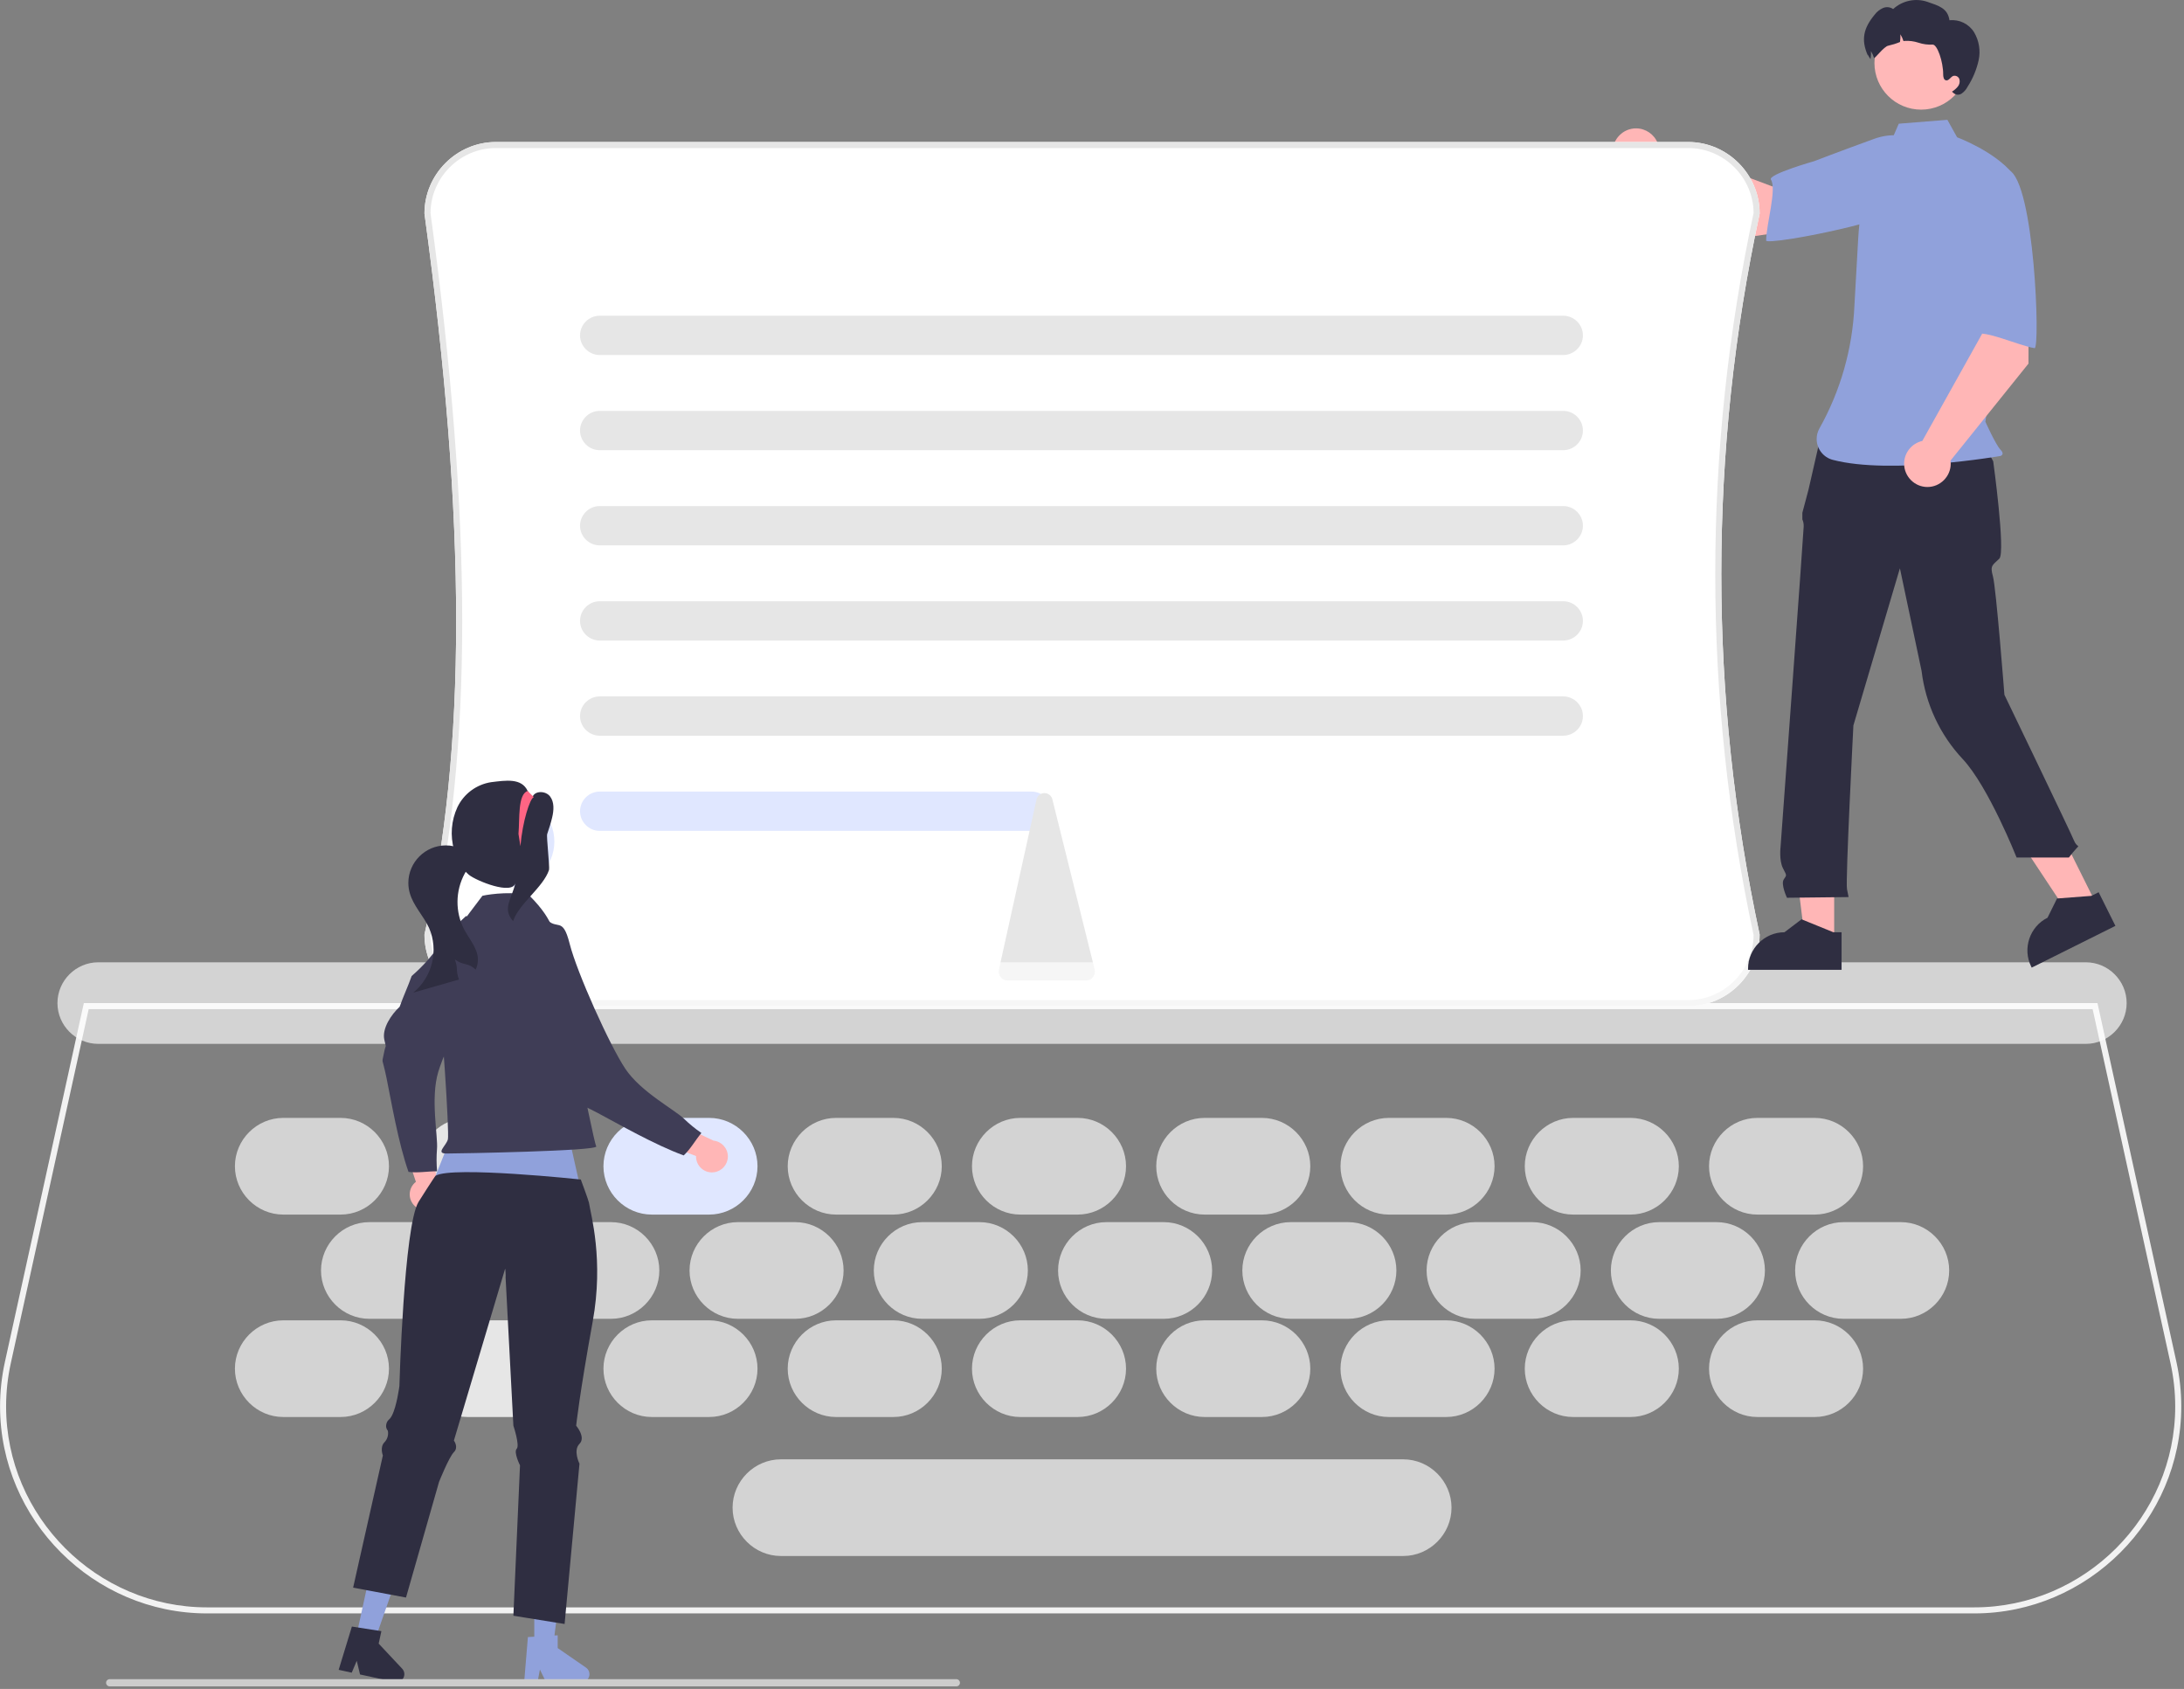 <?xml version="1.0" encoding="UTF-8" standalone="no"?>
<!DOCTYPE svg PUBLIC "-//W3C//DTD SVG 1.1//EN" "http://www.w3.org/Graphics/SVG/1.1/DTD/svg11.dtd">
<svg width="100%" height="100%" viewBox="0 0 723 559" version="1.1" xmlns="http://www.w3.org/2000/svg" xmlns:xlink="http://www.w3.org/1999/xlink" xml:space="preserve" xmlns:serif="http://www.serif.com/" style="fill-rule:evenodd;clip-rule:evenodd;stroke-linejoin:round;stroke-miterlimit:2;">
    <rect x="0" y="0" width="723" height="559" fill="#808080" stroke="none"/>
    <g transform="matrix(1,0,0,1,-238.48,-171.037)">
        <path d="M892.077,705.041L306.995,705.041C269.419,705.041 238.499,674.121 238.499,636.545C238.499,631.596 239.035,626.662 240.099,621.829L266.232,503.041L932.84,503.041L958.974,621.829C960.037,626.662 960.573,631.596 960.573,636.545C960.573,674.121 929.653,705.041 892.077,705.041ZM267.84,505.041L242.052,622.258C241.02,626.95 240.499,631.74 240.499,636.545C240.499,673.024 270.516,703.041 306.995,703.041L892.077,703.041C928.556,703.041 958.573,673.024 958.573,636.545C958.573,631.74 958.053,626.95 957.02,622.258L931.232,505.041L267.84,505.041Z" style="fill:rgb(242,242,242);fill-rule:nonzero;"/>
    </g>
    <g transform="matrix(1,0,0,1,-238.48,-171.037)">
        <path d="M817.785,249.415L848.476,244.841L843.628,223.492L825.228,232.759L787.267,218.452C786.119,215.487 783.251,213.522 780.071,213.522C775.838,213.522 772.355,217.006 772.355,221.239C772.355,225.472 775.838,228.956 780.071,228.956C780.798,228.956 781.521,228.853 782.219,228.651L817.785,249.415Z" style="fill:rgb(255,182,182);fill-rule:nonzero;"/>
    </g>
    <g transform="matrix(1,0,0,1,-238.48,-171.037)">
        <path d="M880.164,233.455C877.791,242.45 823.116,252.596 823.144,250.65C823.221,245.12 826.737,233.515 824.729,230.505C823.581,228.783 839.042,224.384 839.042,224.384C839.042,224.384 847.575,221.099 858.638,217.091C864.946,214.672 872.073,215.657 877.489,219.695C882.904,223.734 882.537,224.461 880.164,233.455Z" style="fill:rgb(144,161,219);fill-rule:nonzero;"/>
    </g>
    <g transform="matrix(1,0,0,1,-238.48,-171.037)">
        <path d="M351.247,608.037L332.247,608.037C323.469,608.037 316.247,615.259 316.247,624.037C316.247,632.814 323.469,640.037 332.247,640.037L351.247,640.037C360.024,640.037 367.247,632.814 367.247,624.037C367.247,615.259 360.024,608.037 351.247,608.037Z" style="fill:white;fill-opacity:0.65;fill-rule:nonzero;"/>
    </g>
    <g transform="matrix(1,0,0,1,-238.48,-171.037)">
        <path d="M412.247,608.037L393.247,608.037C384.469,608.037 377.247,615.259 377.247,624.037C377.247,632.814 384.469,640.037 393.247,640.037L412.247,640.037C421.024,640.037 428.247,632.814 428.247,624.037C428.247,615.259 421.024,608.037 412.247,608.037Z" style="fill:rgb(230,230,230);fill-rule:nonzero;"/>
    </g>
    <g transform="matrix(1,0,0,1,-238.48,-171.037)">
        <path d="M473.247,608.037L454.247,608.037C445.469,608.037 438.247,615.259 438.247,624.037C438.247,632.814 445.469,640.037 454.247,640.037L473.247,640.037C482.024,640.037 489.247,632.814 489.247,624.037C489.247,615.259 482.024,608.037 473.247,608.037Z" style="fill:white;fill-opacity:0.65;fill-rule:nonzero;"/>
    </g>
    <g transform="matrix(1,0,0,1,-238.48,-171.037)">
        <path d="M534.247,608.037L515.247,608.037C506.469,608.037 499.247,615.259 499.247,624.037C499.247,632.814 506.469,640.037 515.247,640.037L534.247,640.037C543.024,640.037 550.247,632.814 550.247,624.037C550.247,615.259 543.024,608.037 534.247,608.037Z" style="fill:white;fill-opacity:0.65;fill-rule:nonzero;"/>
    </g>
    <g transform="matrix(1,0,0,1,-238.48,-171.037)">
        <path d="M595.247,608.037L576.247,608.037C567.469,608.037 560.247,615.259 560.247,624.037C560.247,632.814 567.469,640.037 576.247,640.037L595.247,640.037C604.024,640.037 611.247,632.814 611.247,624.037C611.247,615.259 604.024,608.037 595.247,608.037Z" style="fill:white;fill-opacity:0.65;fill-rule:nonzero;"/>
    </g>
    <g transform="matrix(1,0,0,1,-238.48,-171.037)">
        <path d="M656.247,608.037L637.247,608.037C628.469,608.037 621.247,615.259 621.247,624.037C621.247,632.814 628.469,640.037 637.247,640.037L656.247,640.037C665.024,640.037 672.247,632.814 672.247,624.037C672.247,615.259 665.024,608.037 656.247,608.037Z" style="fill:white;fill-opacity:0.65;fill-rule:nonzero;"/>
    </g>
    <g transform="matrix(1,0,0,1,-238.48,-171.037)">
        <path d="M717.247,608.037L698.247,608.037C689.469,608.037 682.247,615.259 682.247,624.037C682.247,632.814 689.469,640.037 698.247,640.037L717.247,640.037C726.024,640.037 733.247,632.814 733.247,624.037C733.247,615.259 726.024,608.037 717.247,608.037Z" style="fill:white;fill-opacity:0.65;fill-rule:nonzero;"/>
    </g>
    <g transform="matrix(1,0,0,1,-238.48,-171.037)">
        <path d="M778.247,608.037L759.247,608.037C750.469,608.037 743.247,615.259 743.247,624.037C743.247,632.814 750.469,640.037 759.247,640.037L778.247,640.037C787.024,640.037 794.247,632.814 794.247,624.037C794.247,615.259 787.024,608.037 778.247,608.037Z" style="fill:white;fill-opacity:0.65;fill-rule:nonzero;"/>
    </g>
    <g transform="matrix(1,0,0,1,-238.48,-171.037)">
        <path d="M839.247,608.037L820.247,608.037C811.469,608.037 804.247,615.259 804.247,624.037C804.247,632.814 811.469,640.037 820.247,640.037L839.247,640.037C848.024,640.037 855.247,632.814 855.247,624.037C855.247,615.259 848.024,608.037 839.247,608.037Z" style="fill:white;fill-opacity:0.65;fill-rule:nonzero;"/>
    </g>
    <g transform="matrix(1,0,0,1,-238.48,-171.037)">
        <path d="M351.247,541.037L332.247,541.037C323.469,541.037 316.247,548.259 316.247,557.037C316.247,565.814 323.469,573.037 332.247,573.037L351.247,573.037C360.024,573.037 367.247,565.814 367.247,557.037C367.247,548.259 360.024,541.037 351.247,541.037Z" style="fill:white;fill-opacity:0.65;fill-rule:nonzero;"/>
    </g>
    <g transform="matrix(1,0,0,1,-238.48,-171.037)">
        <path d="M412.247,541.037L393.247,541.037C384.469,541.037 377.247,548.259 377.247,557.037C377.247,565.814 384.469,573.037 393.247,573.037L412.247,573.037C421.024,573.037 428.247,565.814 428.247,557.037C428.247,548.259 421.024,541.037 412.247,541.037Z" style="fill:rgb(230,230,230);fill-rule:nonzero;"/>
    </g>
    <g transform="matrix(1,0,0,1,-238.48,-171.037)">
        <path d="M473.247,541.037L454.247,541.037C445.469,541.037 438.247,548.259 438.247,557.037C438.247,565.814 445.469,573.037 454.247,573.037L473.247,573.037C482.024,573.037 489.247,565.814 489.247,557.037C489.247,548.259 482.024,541.037 473.247,541.037Z" style="fill:rgb(224,231,255);fill-rule:nonzero;"/>
    </g>
    <g transform="matrix(1,0,0,1,-238.48,-171.037)">
        <path d="M534.247,541.037L515.247,541.037C506.469,541.037 499.247,548.259 499.247,557.037C499.247,565.814 506.469,573.037 515.247,573.037L534.247,573.037C543.024,573.037 550.247,565.814 550.247,557.037C550.247,548.259 543.024,541.037 534.247,541.037Z" style="fill:white;fill-opacity:0.65;fill-rule:nonzero;"/>
    </g>
    <g transform="matrix(1,0,0,1,-238.48,-171.037)">
        <path d="M595.247,541.037L576.247,541.037C567.469,541.037 560.247,548.259 560.247,557.037C560.247,565.814 567.469,573.037 576.247,573.037L595.247,573.037C604.024,573.037 611.247,565.814 611.247,557.037C611.247,548.259 604.024,541.037 595.247,541.037Z" style="fill:white;fill-opacity:0.65;fill-rule:nonzero;"/>
    </g>
    <g transform="matrix(1,0,0,1,-238.48,-171.037)">
        <path d="M656.247,541.037L637.247,541.037C628.469,541.037 621.247,548.259 621.247,557.037C621.247,565.814 628.469,573.037 637.247,573.037L656.247,573.037C665.024,573.037 672.247,565.814 672.247,557.037C672.247,548.259 665.024,541.037 656.247,541.037Z" style="fill:white;fill-opacity:0.65;fill-rule:nonzero;"/>
    </g>
    <g transform="matrix(1,0,0,1,-238.48,-171.037)">
        <path d="M717.247,541.037L698.247,541.037C689.469,541.037 682.247,548.259 682.247,557.037C682.247,565.814 689.469,573.037 698.247,573.037L717.247,573.037C726.024,573.037 733.247,565.814 733.247,557.037C733.247,548.259 726.024,541.037 717.247,541.037Z" style="fill:white;fill-opacity:0.65;fill-rule:nonzero;"/>
    </g>
    <g transform="matrix(1,0,0,1,-238.48,-171.037)">
        <path d="M778.247,541.037L759.247,541.037C750.469,541.037 743.247,548.259 743.247,557.037C743.247,565.814 750.469,573.037 759.247,573.037L778.247,573.037C787.024,573.037 794.247,565.814 794.247,557.037C794.247,548.259 787.024,541.037 778.247,541.037Z" style="fill:white;fill-opacity:0.65;fill-rule:nonzero;"/>
    </g>
    <g transform="matrix(1,0,0,1,-238.48,-171.037)">
        <path d="M839.247,541.037L820.247,541.037C811.469,541.037 804.247,548.259 804.247,557.037C804.247,565.814 811.469,573.037 820.247,573.037L839.247,573.037C848.024,573.037 855.247,565.814 855.247,557.037C855.247,548.259 848.024,541.037 839.247,541.037Z" style="fill:white;fill-opacity:0.65;fill-rule:nonzero;"/>
    </g>
    <g transform="matrix(1,0,0,1,-238.48,-171.037)">
        <path d="M379.747,575.537L360.747,575.537C351.969,575.537 344.747,582.759 344.747,591.537C344.747,600.314 351.969,607.537 360.747,607.537L379.747,607.537C388.524,607.537 395.747,600.314 395.747,591.537C395.747,582.759 388.524,575.537 379.747,575.537Z" style="fill:white;fill-opacity:0.65;fill-rule:nonzero;"/>
    </g>
    <g transform="matrix(1,0,0,1,-238.48,-171.037)">
        <path d="M440.747,575.537L421.747,575.537C412.969,575.537 405.747,582.759 405.747,591.537C405.747,600.314 412.969,607.537 421.747,607.537L440.747,607.537C449.524,607.537 456.747,600.314 456.747,591.537C456.747,582.759 449.524,575.537 440.747,575.537Z" style="fill:white;fill-opacity:0.65;fill-rule:nonzero;"/>
    </g>
    <g transform="matrix(1,0,0,1,-238.48,-171.037)">
        <path d="M501.747,575.537L482.747,575.537C473.969,575.537 466.747,582.759 466.747,591.537C466.747,600.314 473.969,607.537 482.747,607.537L501.747,607.537C510.524,607.537 517.747,600.314 517.747,591.537C517.747,582.759 510.524,575.537 501.747,575.537Z" style="fill:white;fill-opacity:0.65;fill-rule:nonzero;"/>
    </g>
    <g transform="matrix(1,0,0,1,-238.48,-171.037)">
        <path d="M562.747,575.537L543.747,575.537C534.969,575.537 527.747,582.759 527.747,591.537C527.747,600.314 534.969,607.537 543.747,607.537L562.747,607.537C571.524,607.537 578.747,600.314 578.747,591.537C578.747,582.759 571.524,575.537 562.747,575.537Z" style="fill:white;fill-opacity:0.65;fill-rule:nonzero;"/>
    </g>
    <g transform="matrix(1,0,0,1,-238.48,-171.037)">
        <path d="M623.747,575.537L604.747,575.537C595.969,575.537 588.747,582.759 588.747,591.537C588.747,600.314 595.969,607.537 604.747,607.537L623.747,607.537C632.524,607.537 639.747,600.314 639.747,591.537C639.747,582.759 632.524,575.537 623.747,575.537Z" style="fill:white;fill-opacity:0.65;fill-rule:nonzero;"/>
    </g>
    <g transform="matrix(1,0,0,1,-238.48,-171.037)">
        <path d="M684.747,575.537L665.747,575.537C656.969,575.537 649.747,582.759 649.747,591.537C649.747,600.314 656.969,607.537 665.747,607.537L684.747,607.537C693.524,607.537 700.747,600.314 700.747,591.537C700.747,582.759 693.524,575.537 684.747,575.537Z" style="fill:white;fill-opacity:0.65;fill-rule:nonzero;"/>
    </g>
    <g transform="matrix(1,0,0,1,-238.48,-171.037)">
        <path d="M745.747,575.537L726.747,575.537C717.969,575.537 710.747,582.759 710.747,591.537C710.747,600.314 717.969,607.537 726.747,607.537L745.747,607.537C754.524,607.537 761.747,600.314 761.747,591.537C761.747,582.759 754.524,575.537 745.747,575.537Z" style="fill:white;fill-opacity:0.65;fill-rule:nonzero;"/>
    </g>
    <g transform="matrix(1,0,0,1,-238.48,-171.037)">
        <path d="M806.747,575.537L787.747,575.537C778.969,575.537 771.747,582.759 771.747,591.537C771.747,600.314 778.969,607.537 787.747,607.537L806.747,607.537C815.524,607.537 822.747,600.314 822.747,591.537C822.747,582.759 815.524,575.537 806.747,575.537Z" style="fill:white;fill-opacity:0.65;fill-rule:nonzero;"/>
    </g>
    <g transform="matrix(1,0,0,1,-238.48,-171.037)">
        <path d="M867.747,575.537L848.747,575.537C839.969,575.537 832.747,582.759 832.747,591.537C832.747,600.314 839.969,607.537 848.747,607.537L867.747,607.537C876.524,607.537 883.747,600.314 883.747,591.537C883.747,582.759 876.524,575.537 867.747,575.537Z" style="fill:white;fill-opacity:0.65;fill-rule:nonzero;"/>
    </g>
    <g transform="matrix(1,0,0,1,-238.48,-171.037)">
        <path d="M797.379,504.037L402.615,504.037C389.664,504.022 379.011,493.37 378.997,480.419L379.023,480.193C392.988,419.765 392.983,344.011 379.006,241.791L378.997,241.655C379.011,228.704 389.664,218.052 402.615,218.037L797.379,218.037C810.33,218.052 820.982,228.704 820.997,241.655L820.975,241.864C804.084,320.412 804.084,401.661 820.975,480.21L820.997,480.419C820.982,493.37 810.33,504.022 797.379,504.037Z" style="fill:white;fill-rule:nonzero;"/>
    </g>
    <g transform="matrix(1,0,0,1,-238.48,-171.037)">
        <path d="M797.379,504.037L402.615,504.037C389.664,504.022 379.011,493.37 378.997,480.419L379.023,480.193C392.988,419.765 392.983,344.011 379.006,241.791L378.997,241.655C379.011,228.704 389.664,218.052 402.615,218.037L797.379,218.037C810.33,218.052 820.982,228.704 820.997,241.655L820.975,241.864C804.084,320.412 804.084,401.661 820.975,480.21L820.997,480.419C820.982,493.37 810.33,504.022 797.379,504.037ZM380.997,480.531C381.072,492.342 390.803,502.023 402.615,502.037L797.379,502.037C809.193,502.023 818.926,492.338 818.996,480.523C802.076,401.767 802.076,320.307 818.996,241.55C818.926,229.736 809.193,220.05 797.379,220.037L402.615,220.037C390.786,220.05 381.047,229.759 380.997,241.588C394.989,343.956 394.99,419.893 380.997,480.531Z" style="fill:rgb(230,230,230);fill-rule:nonzero;"/>
    </g>
    <g transform="matrix(1,0,0,1,-238.48,-171.037)">
        <path d="M755.997,288.537L436.997,288.537C433.431,288.537 430.497,285.603 430.497,282.037C430.497,278.471 433.431,275.537 436.997,275.537L755.997,275.537C759.563,275.537 762.497,278.471 762.497,282.037C762.497,285.603 759.563,288.537 755.997,288.537Z" style="fill:rgb(230,230,230);fill-rule:nonzero;"/>
    </g>
    <g transform="matrix(1,0,0,1,-238.48,-171.037)">
        <path d="M755.997,320.037L436.997,320.037C433.431,320.037 430.497,317.103 430.497,313.537C430.497,309.971 433.431,307.037 436.997,307.037L755.997,307.037C759.563,307.037 762.497,309.971 762.497,313.537C762.497,317.103 759.563,320.037 755.997,320.037Z" style="fill:rgb(230,230,230);fill-rule:nonzero;"/>
    </g>
    <g transform="matrix(1,0,0,1,-238.48,-171.037)">
        <path d="M755.997,351.537L436.997,351.537C433.431,351.537 430.497,348.603 430.497,345.037C430.497,341.471 433.431,338.537 436.997,338.537L755.997,338.537C759.563,338.537 762.497,341.471 762.497,345.037C762.497,348.603 759.563,351.537 755.997,351.537Z" style="fill:rgb(230,230,230);fill-rule:nonzero;"/>
    </g>
    <g transform="matrix(1,0,0,1,-238.48,-171.037)">
        <path d="M755.997,383.037L436.997,383.037C433.431,383.037 430.497,380.103 430.497,376.537C430.497,372.971 433.431,370.037 436.997,370.037L755.997,370.037C759.563,370.037 762.497,372.971 762.497,376.537C762.497,380.103 759.563,383.037 755.997,383.037Z" style="fill:rgb(230,230,230);fill-rule:nonzero;"/>
    </g>
    <g transform="matrix(1,0,0,1,-238.48,-171.037)">
        <path d="M755.997,414.537L436.997,414.537C433.431,414.537 430.497,411.603 430.497,408.037C430.497,404.471 433.431,401.537 436.997,401.537L755.997,401.537C759.563,401.537 762.497,404.471 762.497,408.037C762.497,411.603 759.563,414.537 755.997,414.537Z" style="fill:rgb(230,230,230);fill-rule:nonzero;"/>
    </g>
    <g transform="matrix(1,0,0,1,-238.48,-171.037)">
        <path d="M579.997,446.037L436.997,446.037C433.431,446.037 430.497,443.103 430.497,439.537C430.497,435.971 433.431,433.037 436.997,433.037L579.997,433.037C583.563,433.037 586.497,435.971 586.497,439.537C586.497,443.103 583.563,446.037 579.997,446.037Z" style="fill:rgb(224,231,255);fill-rule:nonzero;"/>
    </g>
    <g transform="matrix(1,0,0,1,-238.48,-171.037)">
        <path d="M598.178,495.537L571.855,495.537C571.047,495.529 570.284,495.154 569.786,494.517C569.199,493.768 568.978,492.794 569.186,491.865L581.573,435.819C581.777,434.511 582.916,433.537 584.24,433.537C585.534,433.537 586.654,434.467 586.893,435.738L600.829,491.783C601.065,492.721 600.86,493.718 600.272,494.487C599.774,495.142 599,495.53 598.178,495.537Z" style="fill:rgb(230,230,230);fill-rule:nonzero;"/>
    </g>
    <g transform="matrix(1,0,0,1,-238.48,-171.037)">
        <path d="M928.997,516.537L270.997,516.537C263.591,516.537 257.497,510.443 257.497,503.037C257.497,495.631 263.591,489.537 270.997,489.537L928.997,489.537C936.403,489.537 942.497,495.631 942.497,503.037C942.497,510.443 936.403,516.537 928.997,516.537Z" style="fill:white;fill-opacity:0.65;fill-rule:nonzero;"/>
    </g>
    <path d="M607.193,311.693L597.591,311.692L593.024,274.657L607.195,274.658L607.193,311.693Z" style="fill:rgb(255,182,182);fill-rule:nonzero;"/>
    <g transform="matrix(1,0,0,1,-238.48,-171.037)">
        <path d="M848.121,492.037L817.162,492.036L817.162,491.644C817.162,485.034 822.602,479.594 829.212,479.594L829.213,479.594L834.868,475.304L845.419,479.595L848.122,479.595L848.121,492.037Z" style="fill:rgb(47,46,65);fill-rule:nonzero;"/>
    </g>
    <path d="M693.95,299.209L685.357,303.492L664.747,272.384L677.431,266.063L693.95,299.209Z" style="fill:rgb(255,182,182);fill-rule:nonzero;"/>
    <g transform="matrix(1,0,0,1,-238.48,-171.037)">
        <path d="M938.774,477.484L911.065,491.294L910.89,490.943C907.941,485.027 910.383,477.732 916.299,474.783L916.3,474.782L919.447,468.42L930.805,467.553L933.224,466.348L938.774,477.484Z" style="fill:rgb(47,46,65);fill-rule:nonzero;"/>
    </g>
    <g transform="matrix(1,0,0,1,-238.48,-171.037)">
        <path d="M841.419,314.529L894.364,316.382L898.322,323.734C898.322,323.734 902.469,353.814 900.345,355.937C898.222,358.061 897.16,358.061 898.222,361.777C899.283,365.493 902.028,400.999 902.028,400.999C902.028,400.999 923.9,446.365 924.962,449.019C926.023,451.674 927.085,450.612 926.023,451.674C925.083,452.688 924.197,453.751 923.369,454.859L906.064,454.859C906.064,454.859 896.747,431.356 888.218,422.266C880.688,414.24 875.918,404.014 874.606,393.088L867.431,359.122L852.036,411.148C852.036,411.148 849.382,462.642 849.913,465.296L850.443,467.951L830.048,468.179C830.048,468.179 827.924,463.704 828.986,462.111C830.048,460.519 829.984,460.953 828.689,458.347C827.393,455.741 827.924,451.324 827.924,451.324C827.924,451.324 835.579,346.912 835.579,345.32C835.619,344.5 835.468,343.683 835.138,342.931L835.138,340.77L837.172,333.11L841.419,314.529Z" style="fill:rgb(47,46,65);fill-rule:nonzero;"/>
    </g>
    <g transform="matrix(1,0,0,1,-238.48,-171.037)">
        <path d="M864.246,218.467C860.8,220.516 858.739,224.28 857.555,228.111C855.364,235.202 854.045,242.535 853.628,249.946L852.378,272.132C851.755,286.45 847.772,300.422 840.751,312.916C840.176,313.965 839.875,315.143 839.875,316.34C839.875,319.576 842.079,322.426 845.211,323.24C864.4,328.275 900.744,321.954 900.744,321.954C900.744,321.954 902.292,321.438 900.744,319.89C899.196,318.342 895.723,310.601 895.723,310.601L899.851,283.484L905.011,228.787C898.819,221.047 886.366,216.484 886.366,216.484L883.148,210.692L867.059,211.979L864.246,218.467Z" style="fill:rgb(144,161,219);fill-rule:nonzero;"/>
    </g>
    <circle cx="635.979" cy="20.834" r="15.455" style="fill:rgb(255,184,184);"/>
    <g transform="matrix(1,0,0,1,-238.48,-171.037)">
        <path d="M893.503,190.953C892.812,194.085 891.568,197.067 889.827,199.76C889.365,200.678 888.674,201.462 887.822,202.037C886.935,202.606 885.756,202.459 885.037,201.689L884.661,201.382C885.398,200.928 886.057,200.357 886.61,199.691C887.166,199.013 887.361,198.107 887.132,197.261C886.857,196.411 885.945,195.924 885.086,196.168C884.18,196.523 883.63,197.832 882.684,197.63C881.918,197.463 881.758,196.453 881.758,195.66C881.785,191.51 879.78,185.613 878.228,185.794C876.659,185.88 875.089,185.67 873.598,185.175C872.106,184.679 870.531,184.478 868.961,184.583C868.85,184.597 868.739,184.618 868.62,184.639C868.369,183.85 868.023,183.095 867.59,182.39C867.639,183.241 867.597,184.096 867.465,184.938C866.216,185.453 864.925,185.86 863.608,186.156C862.173,186.358 859.02,190.647 858.873,190.208C858.622,189.42 858.276,188.665 857.843,187.96C857.892,188.811 857.85,189.665 857.718,190.508C857.711,190.542 857.711,190.57 857.704,190.605C857.008,189.679 856.583,188.551 856.82,189.415C854.487,184.137 855.392,180.357 859.061,175.908C859.776,174.952 860.723,174.192 861.811,173.701C862.919,173.215 864.204,173.342 865.195,174.036C868.238,171.245 872.57,170.321 876.487,171.627C880.31,172.956 883.254,173.736 883.839,177.746C887.089,177.391 890.267,178.938 891.992,181.715C893.639,184.494 894.178,187.794 893.503,190.953Z" style="fill:rgb(47,46,65);fill-rule:nonzero;"/>
    </g>
    <g transform="matrix(1,0,0,1,-238.48,-171.037)">
        <path d="M909.997,291.385L910.022,260.356L888.19,261.986L894.627,281.556L874.853,316.977C871.342,317.765 868.825,320.909 868.825,324.507C868.825,328.74 872.309,332.224 876.542,332.224C880.776,332.224 884.259,328.74 884.259,324.507C884.259,324.164 884.236,323.822 884.191,323.482L909.997,291.385Z" style="fill:rgb(255,182,182);fill-rule:nonzero;"/>
    </g>
    <g transform="matrix(1,0,0,1,-238.48,-171.037)">
        <path d="M903.458,227.33C912.002,231.01 913.933,286.585 912.012,286.27C906.554,285.373 895.599,280.176 892.324,281.716C890.451,282.596 888.392,266.654 888.392,266.654C888.392,266.654 886.409,257.728 884.084,246.193C882.627,239.597 884.657,232.694 889.453,227.937C894.25,223.18 894.914,223.651 903.458,227.33Z" style="fill:rgb(144,161,219);fill-rule:nonzero;"/>
    </g>
    <g transform="matrix(1,0,0,1,-238.48,-171.037)">
        <path d="M375.817,570.227C374.73,569.235 374.11,567.83 374.11,566.358C374.11,564.73 374.868,563.192 376.16,562.202L370.294,544.533L379.637,547.043L383.775,563.437C384.352,564.302 384.66,565.319 384.66,566.36C384.66,569.249 382.283,571.627 379.393,571.627C378.068,571.627 376.79,571.127 375.817,570.227L375.817,570.227Z" style="fill:rgb(255,182,182);fill-rule:nonzero;"/>
    </g>
    <g transform="matrix(1,0,0,1,-238.48,-171.037)">
        <path d="M392.751,474.231C394.301,475.12 403.473,472.918 405.264,473.544C404.275,479.577 409.646,477.313 403.814,485.236C397.982,493.16 386.236,516.915 383.567,525.794C380.899,534.673 383.54,547.185 383.14,551.393C382.947,553.831 382.959,556.281 383.176,558.717C380.025,558.677 376.919,559.331 373.719,558.914C370.306,549.257 368.012,535.511 366.453,527.914C364.895,520.317 364.838,523.53 365.553,519.731C366.268,515.932 366.441,518.693 365.69,515.059C364.939,511.425 367.975,506.859 370.78,504.255C371.99,500.776 373.553,497.533 374.751,494.09C383.525,486.435 384.102,482.013 392.751,474.231Z" style="fill:rgb(63,61,86);fill-rule:nonzero;"/>
    </g>
    <g transform="matrix(1,0,0,1,-238.48,-171.037)">
        <path d="M474.884,559.027C474.638,559.062 474.389,559.08 474.141,559.08C471.267,559.08 468.902,556.715 468.902,553.841C468.902,553.781 468.903,553.722 468.905,553.662L451.536,546.96L459.412,541.343L474.699,548.568C477.376,548.837 479.438,551.118 479.438,553.808C479.438,556.43 477.481,558.672 474.884,559.027Z" style="fill:rgb(255,182,182);fill-rule:nonzero;"/>
    </g>
    <g transform="matrix(1,0,0,1,-238.48,-171.037)">
        <path d="M411.534,484.94C413.206,484.308 417.335,475.827 418.957,474.842C422.987,479.44 424.652,473.855 427.062,483.394C429.473,492.932 440.347,517.1 445.505,524.803C450.664,532.506 462.003,538.42 464.997,541.403C466.757,543.101 468.656,544.649 470.675,546.03C468.641,548.437 467.172,551.251 464.815,553.456C455.191,549.953 443.12,542.988 436.265,539.362C429.409,535.737 431.853,537.823 429.375,534.857C426.897,531.891 429.138,533.511 425.855,531.781C422.572,530.051 420.977,524.805 420.75,520.985C418.833,517.84 417.322,514.571 415.425,511.459C415.093,499.819 412.046,496.563 411.534,484.94Z" style="fill:rgb(63,61,86);fill-rule:nonzero;"/>
    </g>
    <path d="M186.123,366.39L194.791,405.071L139.247,401.616L154.351,363.627L186.123,366.39Z" style="fill:rgb(144,161,219);fill-rule:nonzero;"/>
    <path d="M176.874,544.917L183.113,544.916L186.081,520.851L176.873,520.851L176.874,544.917Z" style="fill:rgb(144,161,219);fill-rule:nonzero;"/>
    <g transform="matrix(1,0,0,1,-238.48,-171.037)">
        <path d="M413.241,712.875L423.104,712.287L423.104,716.512L432.481,722.989C433.194,723.481 433.621,724.294 433.621,725.161C433.621,726.609 432.429,727.8 430.981,727.8L419.239,727.8L417.215,723.62L416.424,727.8L411.997,727.8L413.241,712.875Z" style="fill:rgb(144,161,219);fill-rule:nonzero;"/>
    </g>
    <path d="M117.905,541.813L124.002,543.135L132.005,520.246L123.006,518.294L117.905,541.813Z" style="fill:rgb(144,161,219);fill-rule:nonzero;"/>
    <g transform="matrix(1,0,0,1,-238.48,-171.037)">
        <path d="M354.972,709.393L364.736,710.909L363.84,715.039L371.631,723.356C372.089,723.845 372.344,724.49 372.344,725.16C372.344,726.608 371.153,727.8 369.704,727.8C369.516,727.8 369.329,727.78 369.145,727.74L357.669,725.25L356.578,720.737L354.919,724.654L350.593,723.715L354.972,709.393Z" style="fill:rgb(47,46,65);fill-rule:nonzero;"/>
    </g>
    <g transform="matrix(1,0,0,1,-238.48,-171.037)">
        <path d="M434.689,608.453C430.31,632.518 429.215,642.908 429.215,642.908C429.215,642.908 432.499,646.736 430.31,648.926C428.12,651.115 430.31,655.488 430.31,655.488L425.387,708.54L421.424,707.898L411.877,706.363L408.434,705.807L410.624,656.038C410.624,656.038 408.434,651.66 409.529,650.565C410.624,649.47 408.434,642.908 408.434,642.908L405.701,590.95L388.742,647.831C388.742,647.831 390.387,650.021 388.742,651.66C387.103,653.299 383.825,661.506 383.825,661.506L373.741,696.792L372.885,699.789L367.625,698.804L361.901,697.728L360.849,697.532L358.978,697.178L357.773,696.951L357.363,696.878L355.382,696.505L355.981,693.845L356.293,692.444L364.824,654.552L365.02,653.678L365.228,652.754C365.228,652.754 364.133,650.021 365.772,648.375C366.745,647.359 367.155,645.924 366.867,644.547C366.813,644.49 366.764,644.429 366.72,644.364C366.527,644.098 366.393,643.793 366.329,643.471C366.174,642.426 366.59,641.375 367.417,640.719C367.729,640.388 367.991,640.013 368.194,639.606C369.857,636.456 370.695,629.784 370.695,629.784C370.695,629.784 372.175,576.939 377.019,568.867C377.276,568.445 382.417,560.344 382.686,560.179C388.154,556.901 430.749,561.428 430.749,561.428C430.749,561.428 433.329,568.359 433.445,569.081C434.075,573.136 438.401,588.039 434.689,608.453Z" style="fill:rgb(47,46,65);fill-rule:nonzero;"/>
    </g>
    <g transform="matrix(1,0,0,1,-238.48,-171.037)">
        <path d="M421.746,481.165C421.746,481.165 422.667,476.38 413.811,467.524C409.122,465.961 400.998,466.872 398.182,467.524C385.158,484.716 387.49,481.682 384.099,491.288C383.204,493.449 382.884,495.805 383.171,498.126C384.734,505.94 387.272,546.054 386.751,548.138C386.23,550.222 382.583,552.827 386.23,552.827C389.876,552.827 436.905,552.004 435.863,550.441C434.821,548.878 421.746,481.165 421.746,481.165Z" style="fill:rgb(63,61,86);fill-rule:nonzero;"/>
    </g>
    <circle cx="168.577" cy="278.545" r="14.938" style="fill:rgb(224,231,255);"/>
    <g transform="matrix(1,0,0,1,-238.48,-171.037)">
        <path d="M394.401,455.23C394.319,457.041 393.184,458.603 392.307,460.189C389.207,465.93 389.138,472.847 392.124,478.649C393.343,480.961 395.031,483.025 395.999,485.454C396.941,487.53 396.919,489.919 395.938,491.976C393.32,489.457 392.042,490.787 389.069,488.588C390.238,491.865 389.242,491.972 390.415,495.245C385.369,496.685 380.321,498.13 375.271,499.579C381.624,494.422 383.77,485.594 380.493,478.097C378.647,474.139 375.347,470.876 374.146,466.67C373.826,465.557 373.664,464.405 373.664,463.247C373.664,456.445 379.261,450.848 386.063,450.848C387.831,450.848 389.579,451.226 391.189,451.957C392.886,451.472 394.483,453.447 394.401,455.23Z" style="fill:rgb(47,46,65);fill-rule:nonzero;"/>
    </g>
    <g transform="matrix(1,0,0,1,-238.48,-171.037)">
        <path d="M413.163,432.839C411.154,428.45 405.854,429.343 401.062,429.922C396.208,430.671 392.026,433.774 389.903,438.203C387.855,442.627 387.463,447.643 388.799,452.331C389.516,455.524 391.227,458.409 393.686,460.569C396.217,462.605 408.115,467.419 409.105,463.274C407.867,468.681 404.646,471.76 408.333,475.905C410.242,470.168 418.318,464.719 420.228,458.982C420.515,458.119 419.335,447.97 419.622,447.106C420.228,445.286 420.835,443.463 421.273,441.595C421.823,439.248 422.035,436.558 420.577,434.638C419.12,432.719 415.448,432.644 414.711,434.939" style="fill:rgb(47,46,65);fill-rule:nonzero;"/>
    </g>
    <g transform="matrix(1,0,0,1,-238.48,-171.037)">
        <path d="M410.758,451.107L410.12,447.042C410.554,441.986 409.845,433.945 413.163,432.839L415.192,434.868C413.909,435.296 411.467,442.856 410.758,451.107Z" style="fill:rgb(255,101,132);fill-rule:nonzero;"/>
    </g>
    <g transform="matrix(1,0,0,1,-238.48,-171.037)">
        <path d="M556.269,727.994L556.269,728.001C556.269,728.652 555.733,729.188 555.082,729.188C555.081,729.188 555.08,729.188 555.079,729.188L274.789,729.188C274.136,729.188 273.599,728.65 273.599,727.998C273.599,727.345 274.136,726.808 274.789,726.808L555.079,726.808C555.08,726.808 555.081,726.808 555.082,726.808C555.733,726.808 556.269,727.343 556.269,727.994Z" style="fill:rgb(204,204,204);fill-rule:nonzero;"/>
    </g>
    <g transform="matrix(1,0,0,1,-238.48,-171.037)">
        <path d="M702.997,654.041L496.997,654.041C488.219,654.041 480.997,661.264 480.997,670.041C480.997,678.819 488.219,686.041 496.997,686.041L702.997,686.041C711.774,686.041 718.997,678.819 718.997,670.041C718.997,661.264 711.774,654.041 702.997,654.041Z" style="fill:white;fill-opacity:0.65;fill-rule:nonzero;"/>
    </g>
</svg>
